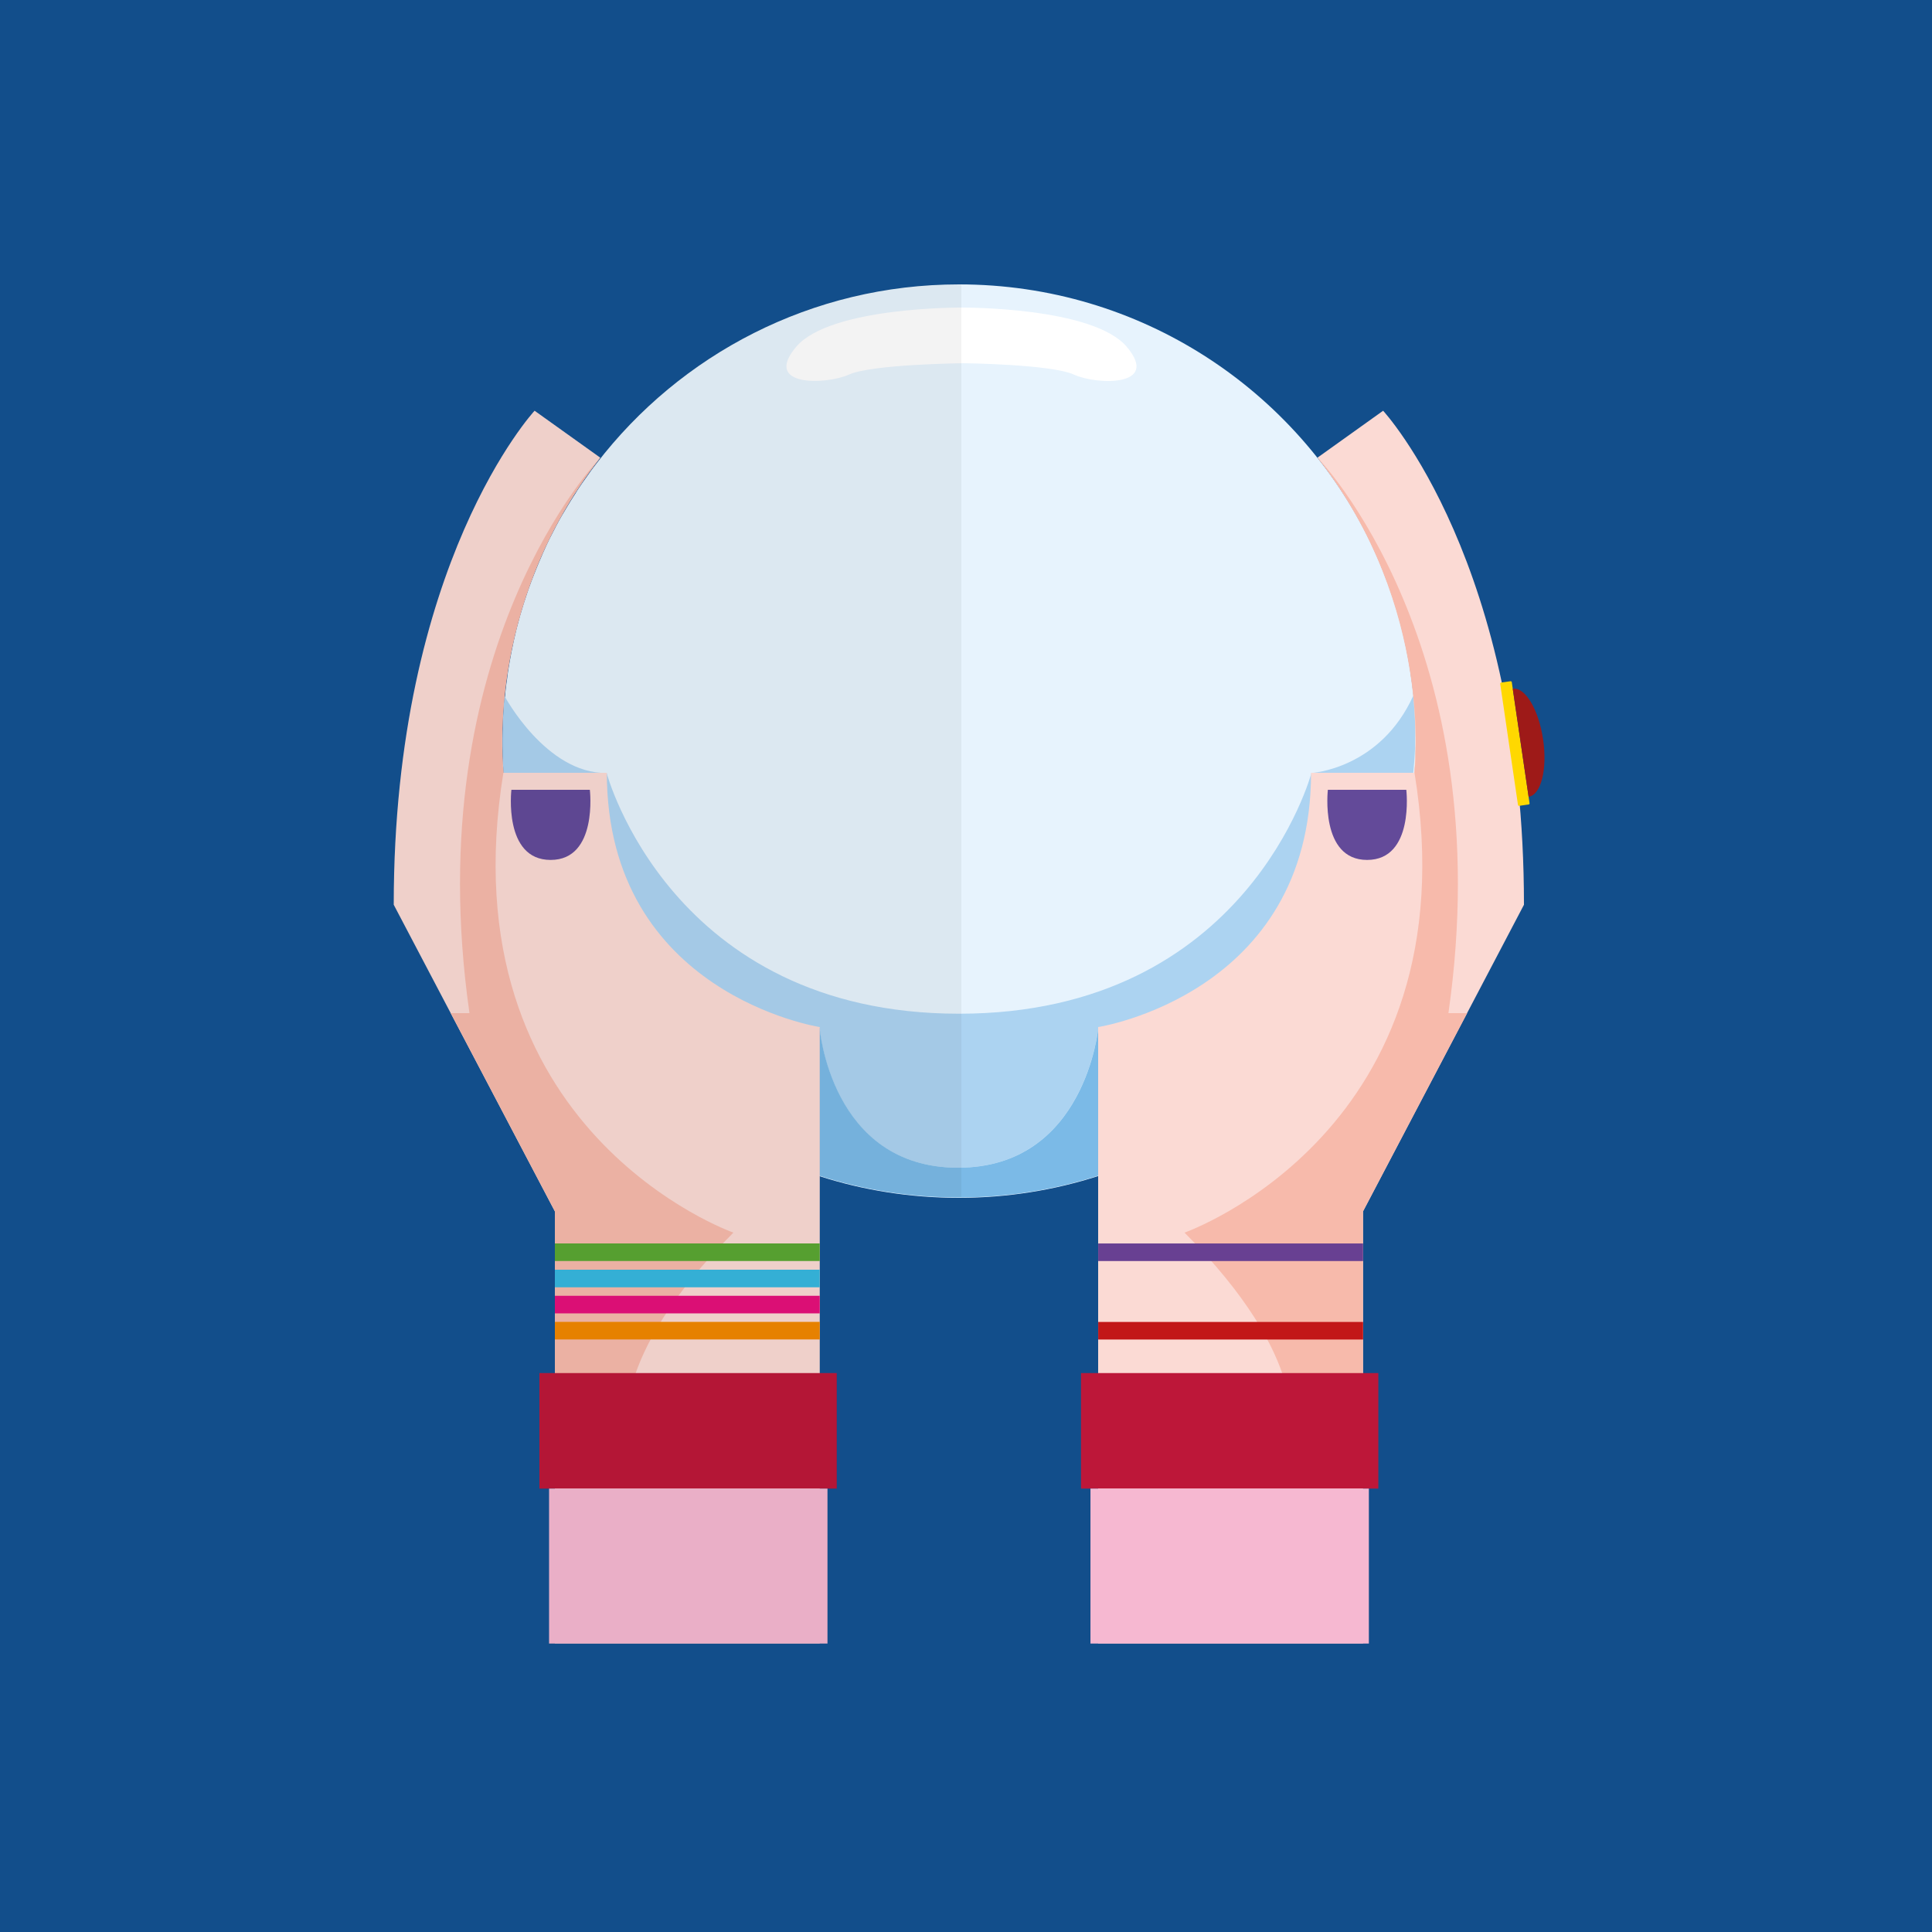 <?xml version="1.0" encoding="utf-8"?>
<!-- Generator: Adobe Illustrator 22.0.0, SVG Export Plug-In . SVG Version: 6.00 Build 0)  -->
<svg version="1.1" id="Calque_1" xmlns="http://www.w3.org/2000/svg" xmlns:xlink="http://www.w3.org/1999/xlink" x="0px" y="0px"
	 viewBox="0 0 1000 1000" style="enable-background:new 0 0 1000 1000;" xml:space="preserve">
<style type="text/css">
	.st0{fill:#124E8B;}
	.st1{fill:#E7F3FD;}
	.st2{fill:#ACD3F1;}
	.st3{fill:#7BBAE7;}
	.st4{fill:#FFFFFF;}
	.st5{fill:#FBDAD4;}
	.st6{fill:#F7BAAB;}
	.st7{fill:#634A99;}
	.st8{fill:#BD1739;}
	.st9{fill:#F6B8D1;}
	.st10{fill:#F18700;}
	.st11{fill:#E6107B;}
	.st12{fill:#37B8DF;}
	.st13{fill:#5AA732;}
	.st14{fill:#C21718;}
	.st15{fill:#684092;}
	.st16{fill:#FFD800;}
	.st17{fill:#9E1A18;}
	.st18{opacity:5.000000e-02;fill:#12100B;}
</style>
<rect class="st0" width="1000" height="1000"/>
<g>
	<g>
		<path class="st1" d="M678.8,400.1h53.4c0-0.1,0-0.3,0-0.4l0,0c0.2-2.3,0.3-4.6,0.4-6.9c0.1-3.1,0.2-6.3,0.2-9.4
			c0-4-0.1-8-0.3-11.9c0-0.3,0-0.6-0.1-1c-0.2-3.6-0.5-7.1-0.8-10.6c-0.1-0.6-0.1-1.2-0.2-1.7c-0.4-3.3-0.8-6.6-1.3-9.9
			c-0.1-0.5-0.2-1-0.2-1.5c-0.6-3.5-1.2-7.1-1.9-10.5c0-0.2-0.1-0.4-0.1-0.5c-3.1-15.2-7.7-30-13.6-44c-0.1-0.2-0.1-0.3-0.2-0.5
			c-1.4-3.4-3-6.7-4.5-10.1c0-0.1-0.1-0.2-0.1-0.2c-38.2-79.2-119.3-133.8-213.1-133.8c-76.4,0-144.3,36.3-187.5,92.5
			c-1,1.3-2.1,2.7-3.1,4.1c-1,1.4-2,2.8-2.9,4.1c-1.1,1.5-2.2,3.1-3.2,4.6c-0.7,1-1.3,2-1.9,3c-2.5,3.8-4.8,7.7-7.1,11.6
			c-0.4,0.8-0.9,1.5-1.3,2.3c-1.1,2-2.2,4.1-3.2,6.1c-0.5,1-1.1,2.1-1.6,3.1c-1,2-2,4.1-2.9,6.2c-0.5,1.1-1,2.1-1.4,3.2
			c-0.9,2.1-1.9,4.3-2.7,6.4c-0.4,1-0.8,2-1.2,3c-0.9,2.3-1.8,4.6-2.6,6.9c-0.2,0.6-0.4,1.2-0.6,1.7c-2.9,8.4-5.4,17-7.3,25.8
			c-0.1,0.5-0.2,1-0.3,1.5c-0.6,2.7-1.1,5.4-1.6,8.1c-0.1,0.8-0.3,1.5-0.4,2.3c-0.5,2.7-0.9,5.4-1.2,8.2c-0.1,0.7-0.2,1.3-0.3,2
			c-0.4,2.9-0.7,5.8-0.9,8.8c0,0.2,0,0.4,0,0.6c-0.6,6.6-0.9,13.3-0.9,20.1c0,5.5,0.3,11,0.6,16.5l-0.1,0.2c0,0.1,0,0.1,0,0.2H314
			c0,114.6,110.2,131.6,110.2,131.6v76.9c22.7,7.3,47,11.2,72.1,11.2c25.2,0,49.5-4,72.2-11.3v-76.9
			C568.6,531.7,678.8,514.7,678.8,400.1z"/>
		<path class="st2" d="M261.1,360.2c0,0,21.5,40.3,52.9,39.9c0,0,33.1,124.6,182.4,124.6s182.4-124.6,182.4-124.6s35.6-2,52.8-40.2
			c0,0,24.3,171.8-163.1,171.8c0,0-6.6,72.7-72.7,72.7s-71.7-72.7-71.7-72.7S245.2,556.3,261.1,360.2z"/>
		<path class="st3" d="M495.9,604.4c-66.1,0-71.7-72.7-71.7-72.7v76.9c22.7,7.3,47,11.2,72.1,11.2c25.2,0,49.5-4,72.2-11.3v-76.9
			C568.6,531.7,561.9,604.4,495.9,604.4z"/>
		<path class="st4" d="M497.7,159.2c0,0,67.9-0.5,85.5,20.3c17.6,20.8-15.5,19.8-27.3,14.4s-57.2-5.9-57.2-5.9s-47.6,0.5-59.3,5.9
			c-11.8,5.3-44.9,6.4-27.3-14.4S497.7,159.2,497.7,159.2z"/>
	</g>
	<g>
		<path class="st5" d="M260.6,399.7c-0.4-5.4-0.6-10.9-0.6-16.5c0-55.2,19-106,50.7-146.3l0,0l-34-24.3c0,0-72.9,78.6-72.9,255.7
			L287.2,627v223.6h137.1v-319c0,0-110.2-17-110.2-131.6h-53.5L260.6,399.7z"/>
		<path class="st6" d="M325.1,742.2c0,0-11.2-38.5,54.5-104.2c0,0-149.4-52.4-119-238.3c0,0-10.6-85.2,50.1-162.8
			c0,0-94.9,97.6-67.7,287.5h-9.7L287.2,627v115.2H325.1z"/>
		<path class="st7" d="M305.3,408.8h-40.6c0,0-4.3,36.3,20.3,36.3S305.3,408.8,305.3,408.8z"/>
		<rect x="279.2" y="710.7" class="st8" width="153.9" height="59.8"/>
		<rect x="284.2" y="770.5" class="st9" width="144.1" height="80.2"/>
		<rect x="287.2" y="684.2" class="st10" width="137.1" height="9.1"/>
		<rect x="287.2" y="670.7" class="st11" width="137.1" height="9.1"/>
		<rect x="287.2" y="657.2" class="st12" width="137.1" height="9.1"/>
		<rect x="287.2" y="643.6" class="st13" width="137.1" height="9.1"/>
	</g>
	<g>
		<path class="st5" d="M732,399.7c0.4-5.4,0.6-10.9,0.6-16.5c0-55.2-19-106-50.7-146.3l0,0l34-24.3c0,0,72.9,78.6,72.9,255.7
			L705.5,627v223.6H568.4v-319c0,0,110.2-17,110.2-131.6h53.5L732,399.7z"/>
		<path class="st6" d="M667.6,742.2c0,0,11.2-38.5-54.5-104.2c0,0,149.4-52.4,119-238.3c0,0,10.6-85.2-50.1-162.8
			c0,0,94.9,97.6,67.7,287.5h9.7L705.5,627v115.2H667.6z"/>
		<path class="st7" d="M687.3,408.8h40.6c0,0,4.3,36.3-20.3,36.3C683.1,445.1,687.3,408.8,687.3,408.8z"/>
		
			<rect x="559.5" y="710.7" transform="matrix(-1 -4.500945e-11 4.500945e-11 -1 1272.922 1481.198)" class="st8" width="153.9" height="59.8"/>
		
			<rect x="564.4" y="770.5" transform="matrix(-1 -2.618451e-11 2.618451e-11 -1 1272.922 1621.202)" class="st9" width="144.1" height="80.2"/>
		
			<rect x="568.4" y="684.2" transform="matrix(-1 -4.469770e-11 4.469770e-11 -1 1273.924 1377.537)" class="st14" width="137.1" height="9.1"/>
		
			<rect x="568.4" y="643.6" transform="matrix(-1 -4.463153e-11 4.463153e-11 -1 1273.924 1296.314)" class="st15" width="137.1" height="9.1"/>
		<g>
			<path class="st16" d="M791.2,416.4l-4.9,0.7c-0.3,0-0.6-0.2-0.6-0.5l-9.2-62.7c0-0.3,0.2-0.6,0.5-0.6l4.9-0.7
				c0.3,0,0.6,0.2,0.6,0.5l9.2,62.7C791.7,416.1,791.5,416.4,791.2,416.4z"/>
			<path class="st17" d="M791.2,412.4c6.4-0.9,9.8-14.2,7.5-29.7s-9.3-27.2-15.7-26.2L791.2,412.4z"/>
		</g>
	</g>
</g>
<path class="st18" d="M424.2,684.2v-4.5v-9.1v-4.5v-9.1v-4.5v-9.1v-35c22.7,7.3,47,11.2,72.1,11.2c0.4,0,0.9,0,1.3,0V147
	c-0.4,0-0.9,0-1.3,0c-76.3,0-144.2,36.2-187.4,92.4c0.6-0.8,1.2-1.6,1.8-2.4l0,0l-34-24.3c0,0-72.9,78.6-72.9,255.7L287.2,627v16.6
	v9.1v4.5v9.1v4.5v9.1v4.5v9.1v17.4h-7.9v59.8h4.9v80.2h3h137.1h4v-80.2h4.9v-59.8h-8.9v-17.4V684.2z M260.6,400.1L260.6,400.1
	L260.6,400.1L260.6,400.1z"/>
</svg>
